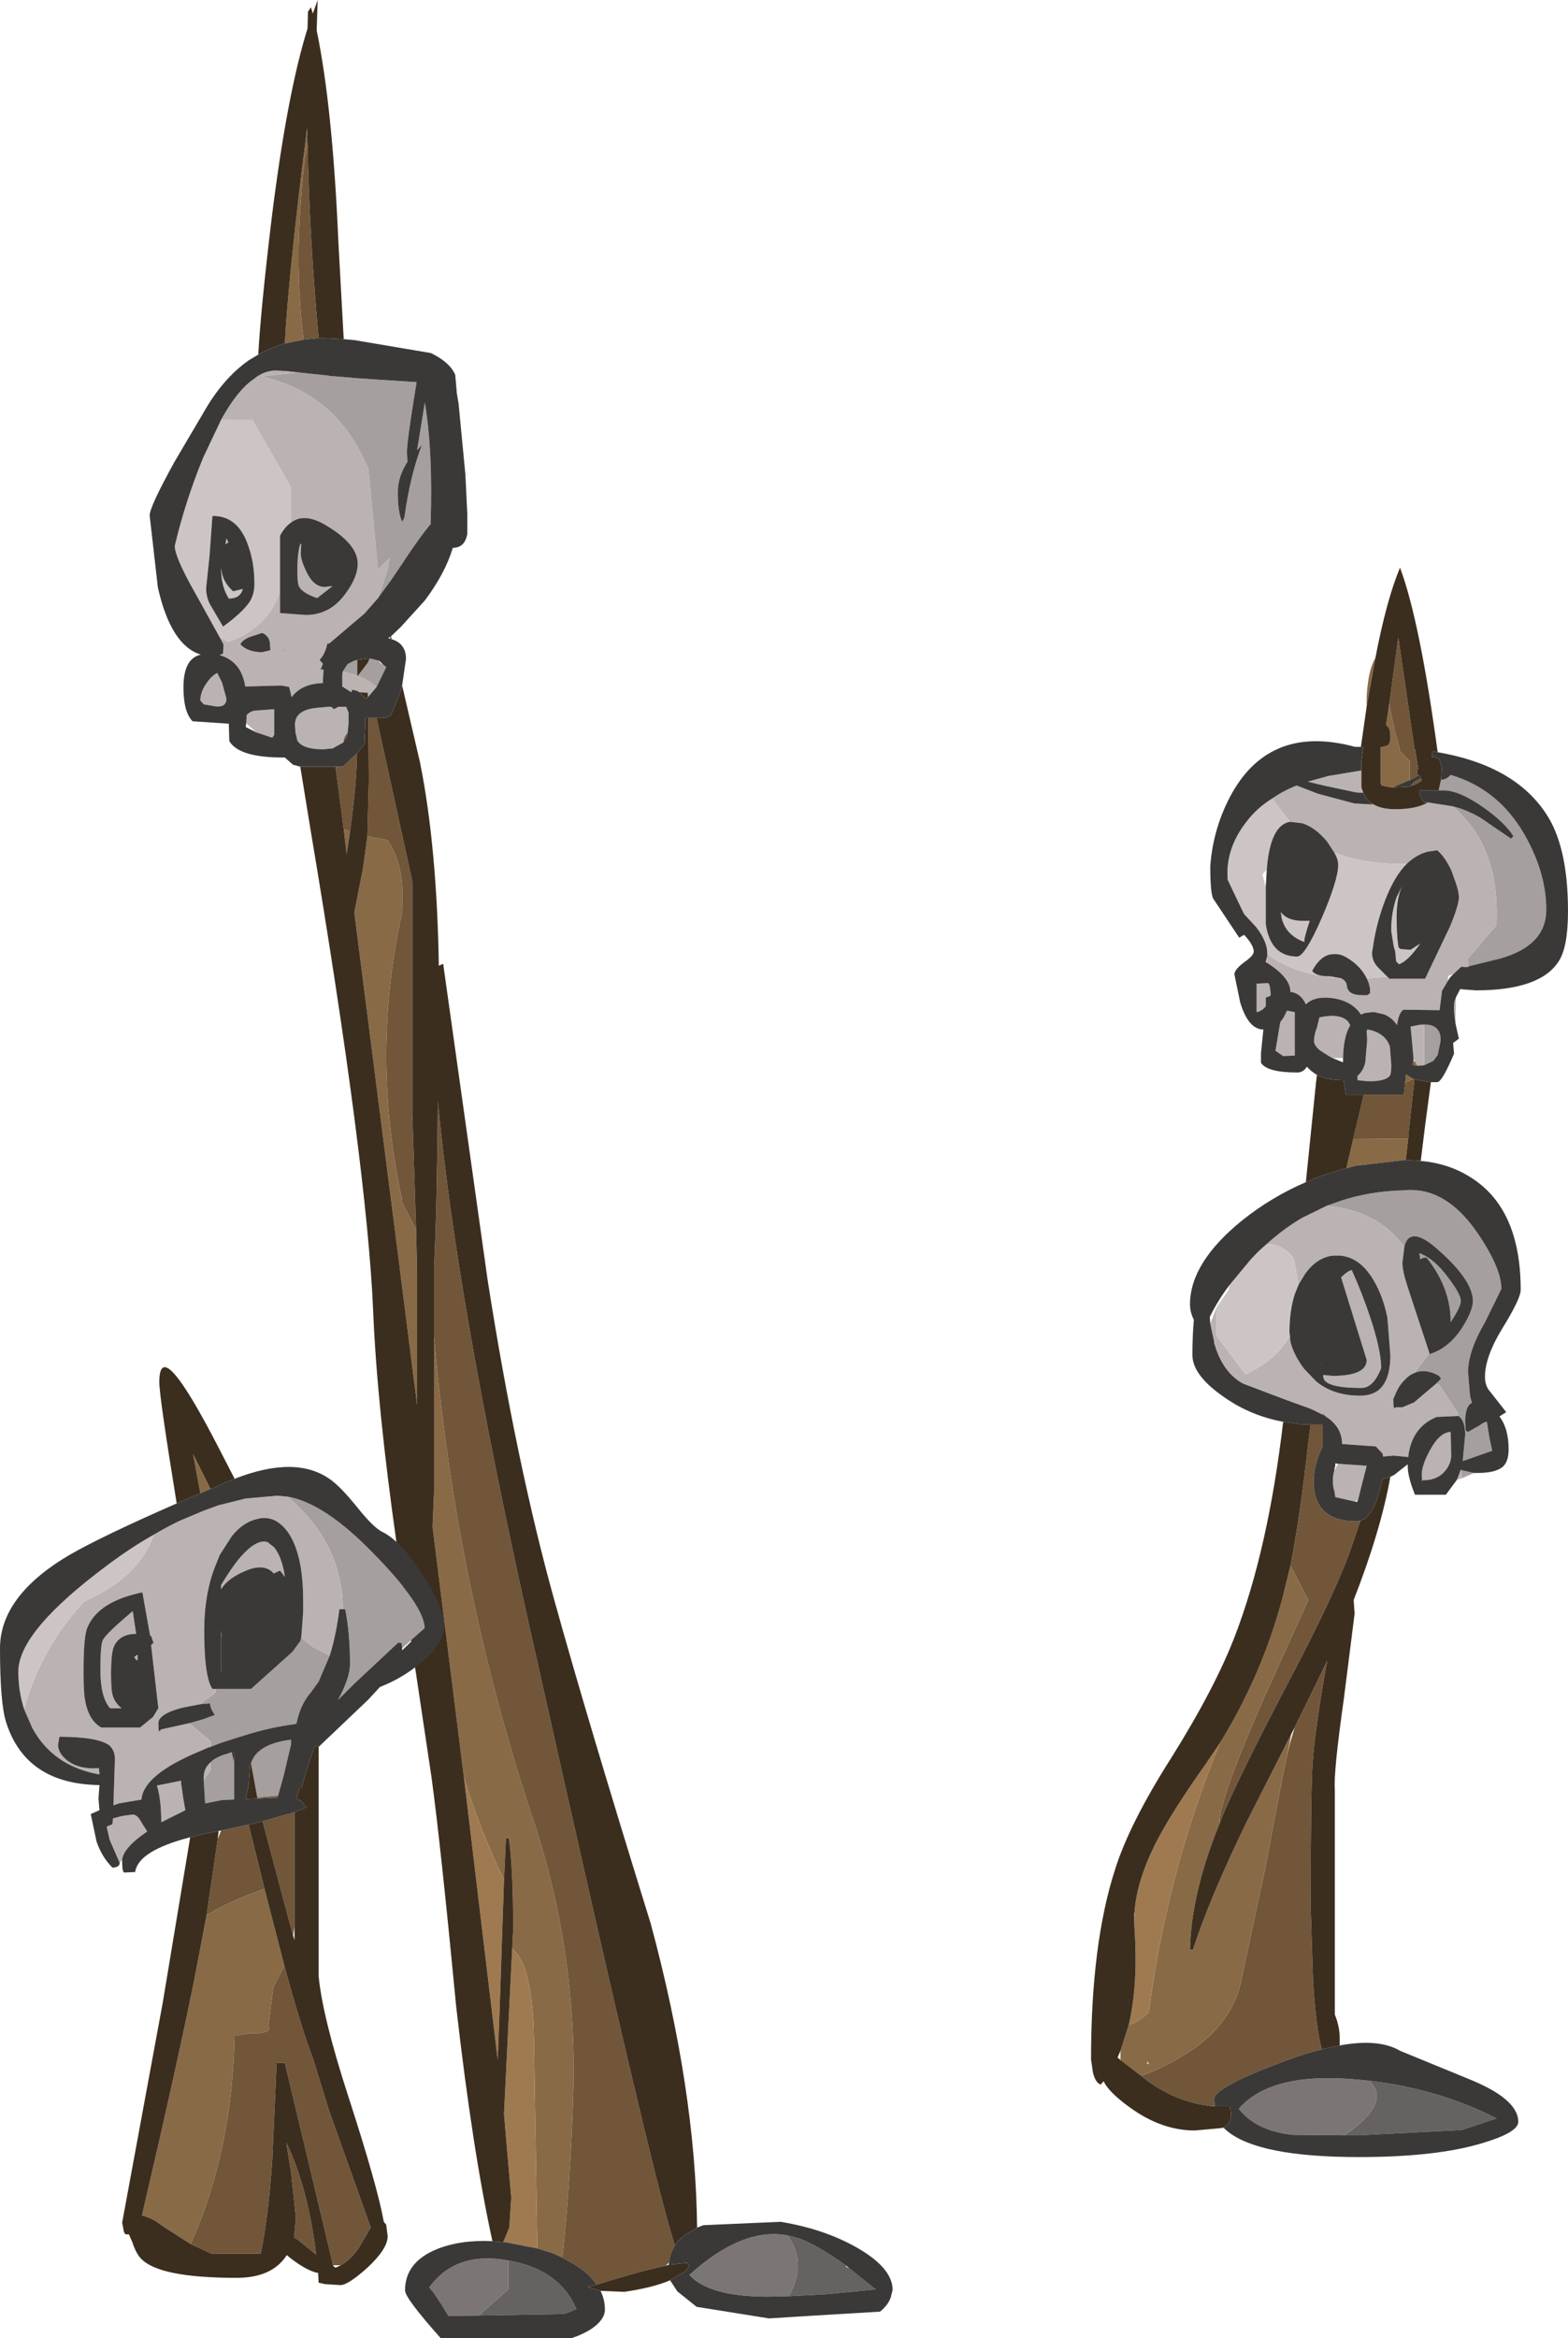 <?xml version="1.0" encoding="UTF-8" standalone="no"?>
<svg xmlns:ffdec="https://www.free-decompiler.com/flash" xmlns:xlink="http://www.w3.org/1999/xlink" ffdec:objectType="frame" height="242.0px" width="162.4px" xmlns="http://www.w3.org/2000/svg">
  <g transform="matrix(1.0, 0.0, 0.0, 1.0, -113.2, -12.5)">
    <use ffdec:characterId="595" height="242.0" transform="matrix(1.0, 0.0, 0.0, 1.0, 128.7, 12.5)" width="76.95" xlink:href="#sprite0"/>
    <use ffdec:characterId="597" height="164.5" transform="matrix(1.0, 0.0, 0.0, 1.0, 226.2, 71.25)" width="49.4" xlink:href="#sprite1"/>
    <use ffdec:characterId="601" height="95.0" transform="matrix(1.0, 0.0, 0.0, 1.0, 113.2, 154.0)" width="46.0" xlink:href="#sprite2"/>
  </g>
  <defs>
    <g id="sprite0" transform="matrix(1.0, 0.0, 0.0, 1.0, 0.0, 0.0)">
      <use ffdec:characterId="594" height="242.0" transform="matrix(1.0, 0.0, 0.0, 1.0, 0.0, 0.0)" width="76.95" xlink:href="#shape0"/>
    </g>
    <g id="shape0" transform="matrix(1.0, 0.0, 0.0, 1.0, 0.0, 0.0)">
      <path d="M14.0 35.55 Q14.3 29.75 15.7 18.1 L16.25 13.75 16.3 14.0 16.35 14.9 Q15.9 16.8 15.55 22.45 15.15 28.85 15.95 35.15 L14.0 35.55 M27.6 127.3 L27.7 131.7 27.7 145.4 25.7 129.65 21.2 94.45 22.1 89.85 22.55 86.55 24.1 86.85 24.65 86.95 Q26.45 89.65 26.15 93.95 L26.15 94.45 Q22.9 109.05 26.1 123.95 L26.15 124.45 27.6 127.3 M20.75 86.05 L20.4 88.4 20.1 85.8 20.75 86.05 M37.55 201.7 L37.65 199.7 Q37.65 193.25 37.2 190.25 L36.9 190.25 36.7 194.55 Q34.2 189.4 32.55 183.95 L29.3 158.0 29.45 154.5 29.45 138.3 Q31.7 164.25 39.75 188.4 44.4 202.4 43.85 217.45 43.55 226.2 42.75 233.65 L41.75 233.2 40.5 232.8 40.15 232.7 39.8 210.95 Q39.65 203.35 37.55 201.7" fill="#896a46" fill-rule="evenodd" stroke="none"/>
      <path d="M16.35 14.9 Q16.55 24.65 17.5 35.0 L15.95 35.15 Q15.15 28.85 15.55 22.45 15.9 16.8 16.35 14.9 M20.05 76.85 Q20.1 76.2 20.5 75.85 L20.4 76.3 20.05 76.85 M23.5 74.3 L27.2 91.2 27.2 115.2 27.6 127.3 26.15 124.45 26.1 123.95 Q22.9 109.05 26.15 94.45 L26.15 93.95 Q26.45 89.65 24.65 86.95 L24.1 86.85 22.55 86.55 22.7 80.75 22.65 74.3 23.5 74.3 M21.45 78.0 L21.45 78.2 Q21.45 81.0 20.75 86.05 L20.1 85.8 19.25 79.35 20.0 79.35 21.45 78.0 M29.45 138.3 L29.45 131.25 Q29.75 125.4 29.85 114.0 31.75 134.3 39.2 167.75 47.1 203.1 50.3 216.45 53.2 228.7 54.4 232.4 53.9 233.15 53.8 234.15 L53.45 234.5 Q50.95 235.0 46.3 236.45 45.5 235.25 43.9 234.3 L42.75 233.65 Q43.55 226.2 43.85 217.45 44.4 202.4 39.75 188.4 31.7 164.25 29.45 138.3" fill="#715639" fill-rule="evenodd" stroke="none"/>
      <path d="M7.25 65.95 L4.7 61.35 Q2.6 57.65 2.6 56.5 3.7 51.85 5.55 47.35 L7.4 43.45 10.65 43.45 14.65 50.45 14.65 53.95 14.55 54.15 Q13.95 54.6 13.5 55.45 L13.5 61.2 Q12.35 64.9 8.15 66.45 L7.25 65.95 M10.85 60.45 Q10.85 58.3 10.25 56.6 9.2 53.35 6.5 53.4 L6.2 57.55 5.85 60.85 Q5.85 61.8 6.25 62.55 L7.6 64.85 Q9.55 63.45 10.35 62.3 10.85 61.5 10.85 60.45 M7.95 55.75 L7.95 55.7 8.15 56.15 Q8.0 56.2 7.85 56.35 L7.95 55.75 M7.4 58.65 Q7.45 60.15 8.65 61.2 L9.65 60.95 Q9.4 61.95 8.2 61.95 7.4 60.7 7.4 58.85 L7.4 58.65" fill="#cdc5c3" fill-rule="evenodd" stroke="none"/>
      <path d="M7.25 65.95 L8.15 66.45 Q12.35 64.9 13.5 61.2 L13.5 63.45 16.15 63.65 Q18.75 63.65 20.35 61.35 21.55 59.7 21.55 58.35 21.55 56.35 18.4 54.45 16.0 52.95 14.55 54.15 L14.65 53.95 14.65 50.45 10.65 43.45 7.4 43.45 Q8.85 40.8 10.35 39.55 L11.15 38.95 Q12.1 38.35 13.05 38.35 L14.0 38.4 14.1 38.4 15.45 38.55 11.65 38.95 Q19.05 40.75 22.15 47.45 L22.65 48.45 23.65 58.95 24.85 57.75 24.65 58.95 23.7 61.85 22.25 63.5 18.6 66.6 18.4 66.6 Q18.2 67.65 17.6 68.3 L17.95 68.7 17.7 69.3 18.05 69.3 18.0 69.4 17.95 70.35 17.95 70.7 Q15.75 70.75 14.7 72.15 L14.45 71.1 13.65 70.95 9.9 71.05 Q9.5 68.45 7.25 67.8 L7.6 67.65 7.65 66.7 7.25 65.95 M21.55 69.95 Q22.65 70.35 23.5 71.1 L23.0 71.7 22.6 72.15 22.6 71.7 21.75 71.65 Q21.35 71.4 20.95 71.4 L20.9 71.65 19.95 71.05 19.95 69.8 20.0 69.5 21.5 69.9 21.5 69.95 21.55 69.95 M20.05 76.85 L19.05 77.4 19.0 77.45 17.95 77.55 Q15.85 77.55 15.3 76.65 L15.1 75.8 15.05 75.0 Q15.05 73.45 17.4 73.25 L18.55 73.15 18.8 73.15 19.1 73.4 19.55 73.15 20.35 73.15 20.6 73.75 20.6 74.9 20.5 75.85 Q20.1 76.2 20.05 76.85 M15.6 56.3 L15.7 56.3 15.65 57.3 Q15.65 57.95 16.2 59.1 16.95 60.75 18.15 60.75 L18.95 60.65 17.35 61.9 Q15.75 61.35 15.45 60.65 15.3 60.35 15.3 59.05 15.3 57.2 15.6 56.3 M10.0 74.85 L10.05 74.0 Q10.45 73.6 10.9 73.55 L12.9 73.4 12.9 76.05 12.7 76.35 11.05 75.8 10.0 74.85 M13.85 67.25 L13.9 67.3 14.2 67.35 13.85 67.25 M11.65 67.5 L12.5 67.3 12.45 66.5 Q12.35 65.8 11.65 65.5 L10.45 65.9 Q9.55 66.25 9.4 66.7 10.2 67.5 11.65 67.5 M7.0 69.65 L7.5 70.65 7.95 72.3 Q7.95 73.25 6.8 73.1 L5.6 72.9 5.25 72.5 Q5.25 71.6 5.9 70.7 6.4 69.95 7.0 69.65" fill="#bbb3b1" fill-rule="evenodd" stroke="none"/>
      <path d="M15.45 38.55 L18.3 38.85 18.4 38.85 18.6 38.9 21.55 39.15 27.65 39.55 27.35 41.4 Q26.65 45.75 26.65 46.8 L26.7 47.8 Q25.7 49.35 25.7 50.95 25.7 53.0 26.15 54.0 L26.35 53.65 26.4 53.45 Q27.0 49.15 28.2 46.05 L27.7 46.6 28.5 41.65 Q29.35 46.75 29.1 54.15 L29.05 54.3 Q27.85 55.75 26.15 58.35 L25.0 60.05 23.75 61.75 23.7 61.85 24.65 58.95 24.85 57.75 23.65 58.95 22.65 48.45 22.15 47.45 Q19.05 40.75 11.65 38.95 L15.45 38.55 M24.1 68.7 L24.5 69.05 23.7 70.7 23.5 71.1 Q22.65 70.35 21.55 69.95 L22.55 68.65 22.8 68.15 23.65 68.35 23.9 68.6 23.95 68.7 24.1 68.7 M20.0 69.5 L20.45 68.8 20.5 68.75 20.65 68.65 21.15 68.4 21.5 68.3 21.5 69.9 20.0 69.5" fill="#a59f9d" fill-rule="evenodd" stroke="none"/>
      <path d="M37.55 201.7 Q39.65 203.35 39.8 210.95 L40.15 232.7 36.8 232.05 36.65 232.05 36.65 232.0 37.25 230.55 37.45 227.45 36.7 218.8 37.15 209.65 37.55 201.7 M32.55 183.95 Q34.2 189.4 36.7 194.55 L36.25 207.85 36.05 213.2 32.55 183.95" fill="#9f7a51" fill-rule="evenodd" stroke="none"/>
      <path d="M37.15 233.95 L37.15 236.95 34.1 239.65 30.95 239.7 Q29.55 237.35 28.95 236.75 31.7 232.95 37.15 233.95 M66.05 231.35 Q68.15 234.2 66.2 237.65 L64.05 237.7 Q57.95 237.7 55.9 235.45 61.35 230.5 66.05 231.35" fill="#7b7674" fill-rule="evenodd" stroke="none"/>
      <path d="M37.15 233.95 Q42.5 234.9 44.2 239.0 L42.9 239.5 34.1 239.65 37.15 236.95 37.15 233.95 M72.15 234.5 L72.1 234.6 72.45 234.75 75.2 236.95 70.0 237.45 66.2 237.65 Q68.15 234.2 66.05 231.35 L67.35 231.7 Q69.3 232.45 72.15 234.5" fill="#666261" fill-rule="evenodd" stroke="none"/>
      <path d="M11.25 36.7 Q11.5 32.1 12.6 22.9 14.2 9.85 16.35 2.95 L16.4 1.2 16.7 0.75 16.9 1.4 17.4 0.0 17.3 3.15 Q18.95 11.1 19.55 25.1 L20.1 35.1 19.2 35.05 18.2 35.0 17.6 35.0 17.5 35.0 Q16.55 24.65 16.35 14.9 L16.3 14.0 16.3 13.2 16.25 13.75 15.7 18.1 Q14.3 29.75 14.0 35.55 L13.75 35.6 12.85 35.95 Q12.0 36.25 11.25 36.7 M25.0 65.85 L25.05 66.15 24.95 66.1 24.9 65.9 25.0 65.85 M26.15 70.95 L28.0 78.9 Q29.75 87.6 29.95 99.95 L30.4 99.75 35.0 132.45 Q38.0 151.6 41.95 165.75 45.35 178.0 51.9 199.1 56.55 216.35 56.7 230.55 L55.7 231.15 Q54.9 231.65 54.4 232.4 53.2 228.7 50.3 216.45 47.1 203.1 39.2 167.75 31.75 134.3 29.85 114.0 29.75 125.4 29.45 131.25 L29.45 138.3 29.45 154.5 29.3 158.0 32.55 183.95 36.05 213.2 36.25 207.85 36.7 194.55 36.9 190.25 37.2 190.25 Q37.65 193.25 37.65 199.7 L37.55 201.7 37.15 209.65 36.7 218.8 37.45 227.45 37.25 230.55 36.65 232.0 36.6 232.05 35.5 231.95 Q33.45 222.6 31.75 207.7 30.15 191.0 29.2 184.0 L25.6 159.9 Q23.55 145.5 23.15 135.7 22.5 120.6 16.65 85.8 L15.6 79.35 19.25 79.35 20.1 85.8 20.4 88.4 20.75 86.05 Q21.45 81.0 21.45 78.2 L21.45 78.0 22.25 77.0 22.35 74.7 22.35 74.25 22.5 74.25 22.65 74.3 22.7 80.75 22.55 86.55 22.1 89.85 21.2 94.45 25.7 129.65 27.7 145.4 27.7 131.7 27.6 127.3 27.2 115.2 27.2 91.2 23.5 74.3 23.8 74.3 24.25 74.3 24.45 74.3 25.0 74.0 25.95 71.65 26.15 70.95 M53.9 236.0 Q52.2 236.75 49.15 237.2 L46.7 237.1 45.4 236.7 45.55 236.65 46.3 236.45 Q50.95 235.0 53.45 234.5 L53.75 234.4 55.6 234.2 55.7 234.2 55.9 234.5 55.5 235.05 53.9 236.0 M22.8 68.15 L22.55 68.65 21.55 69.95 21.5 69.95 21.5 69.9 21.5 68.3 22.5 68.15 22.55 68.15 22.8 68.15 M22.6 72.15 L22.5 72.25 22.35 72.3 21.75 71.65 22.6 71.7 22.6 72.15" fill="#3b2e1f" fill-rule="evenodd" stroke="none"/>
      <path d="M20.1 35.1 L21.2 35.2 28.9 36.5 29.15 36.55 Q31.1 37.5 31.65 38.8 L31.8 40.5 31.8 40.6 32.0 41.8 32.7 49.1 32.9 53.2 32.9 55.25 Q32.65 56.7 31.4 56.7 30.6 59.35 28.5 62.15 L26.0 64.9 25.0 65.85 24.9 65.9 24.7 66.05 24.95 66.1 25.05 66.15 Q26.55 66.6 26.55 68.2 L26.15 70.95 25.95 71.65 25.0 74.0 24.45 74.3 24.25 74.3 23.8 74.3 23.5 74.3 22.65 74.3 22.5 74.25 22.35 74.25 22.35 74.7 22.25 77.0 21.45 78.0 20.0 79.35 19.25 79.35 15.6 79.35 14.85 79.15 14.0 78.4 13.8 78.4 Q9.25 78.4 8.25 76.7 L8.2 75.0 8.2 74.9 4.45 74.65 Q3.5 73.7 3.5 71.15 3.5 68.15 5.3 67.75 2.2 66.8 0.85 60.8 L0.0 53.35 Q0.0 52.45 2.6 47.75 L5.55 42.75 Q7.55 39.2 10.25 37.3 L11.25 36.7 Q12.0 36.25 12.85 35.95 L13.75 35.6 14.0 35.55 15.95 35.15 17.5 35.0 17.6 35.0 18.2 35.0 19.2 35.05 20.1 35.1 M56.7 230.55 L57.35 230.3 65.35 229.95 Q69.9 230.7 73.3 232.65 76.95 234.75 76.95 237.0 L76.75 237.8 Q76.45 238.6 75.65 239.25 L68.1 239.7 64.15 239.95 61.35 239.5 56.65 238.75 54.65 237.15 53.9 236.0 55.5 235.05 55.9 234.5 55.7 234.2 55.6 234.2 53.75 234.4 53.8 234.15 Q53.9 233.15 54.4 232.4 54.9 231.65 55.7 231.15 L56.7 230.55 M46.7 237.1 Q47.15 238.0 47.15 239.05 47.15 240.05 45.8 241.0 44.8 241.65 43.65 242.0 L30.15 242.0 Q26.45 237.85 26.45 237.05 26.45 234.15 29.7 232.8 32.15 231.8 35.5 231.95 L36.6 232.05 36.65 232.05 36.8 232.05 40.15 232.7 40.5 232.8 41.75 233.2 42.75 233.65 43.9 234.3 Q45.5 235.25 46.3 236.45 L45.55 236.65 45.4 236.7 46.7 237.1 M7.4 43.45 L5.55 47.35 Q3.7 51.85 2.6 56.5 2.6 57.65 4.7 61.35 L7.25 65.95 7.65 66.7 7.6 67.65 7.25 67.8 Q9.5 68.45 9.9 71.05 L13.65 70.95 14.45 71.1 14.7 72.15 Q15.75 70.75 17.95 70.7 L17.95 70.35 18.0 69.4 18.05 69.3 17.7 69.3 17.95 68.7 17.6 68.3 Q18.2 67.65 18.4 66.6 L18.6 66.6 22.25 63.5 23.7 61.85 23.75 61.75 25.0 60.05 26.15 58.35 Q27.85 55.75 29.05 54.3 L29.1 54.25 29.1 54.15 Q29.35 46.75 28.5 41.65 L27.7 46.6 28.2 46.05 Q27.0 49.15 26.4 53.45 L26.35 53.65 26.15 54.0 Q25.7 53.0 25.7 50.95 25.7 49.35 26.7 47.8 L26.65 46.8 Q26.65 45.75 27.35 41.4 L27.65 39.55 21.55 39.15 18.6 38.9 18.4 38.85 18.3 38.85 15.45 38.55 14.1 38.4 14.0 38.4 13.05 38.35 Q12.1 38.35 11.15 38.95 L10.35 39.55 Q8.85 40.8 7.4 43.45 M13.5 61.2 L13.5 55.45 Q13.95 54.6 14.55 54.15 16.0 52.95 18.4 54.45 21.55 56.35 21.55 58.35 21.55 59.7 20.35 61.35 18.75 63.65 16.15 63.65 L13.5 63.45 13.5 61.2 M23.5 71.1 L23.7 70.7 24.5 69.05 24.1 68.7 23.85 68.45 23.65 68.35 22.8 68.15 22.55 68.15 22.5 68.15 21.5 68.3 21.15 68.4 20.65 68.65 20.5 68.75 20.45 68.8 20.0 69.5 19.95 69.8 19.95 71.05 20.9 71.65 20.95 71.4 Q21.35 71.4 21.75 71.65 L22.35 72.3 22.5 72.25 22.6 72.15 23.0 71.7 23.5 71.1 M20.5 75.85 L20.6 74.9 20.6 73.75 20.35 73.15 19.55 73.15 19.1 73.4 18.8 73.15 18.55 73.15 17.4 73.25 Q15.05 73.45 15.05 75.0 L15.1 75.8 15.3 76.65 Q15.85 77.55 17.95 77.55 L19.0 77.45 19.05 77.4 20.05 76.85 20.4 76.3 20.5 75.85 M10.85 60.45 Q10.85 61.5 10.35 62.3 9.55 63.45 7.6 64.85 L6.25 62.55 Q5.85 61.8 5.85 60.85 L6.2 57.55 6.5 53.4 Q9.2 53.35 10.25 56.6 10.85 58.3 10.85 60.45 M15.6 56.3 Q15.3 57.2 15.3 59.05 15.3 60.35 15.45 60.65 15.75 61.35 17.35 61.9 L18.95 60.65 18.15 60.75 Q16.95 60.75 16.2 59.1 15.65 57.95 15.65 57.3 L15.7 56.3 15.6 56.3 M7.4 58.65 L7.4 58.85 Q7.4 60.7 8.2 61.95 9.4 61.95 9.65 60.95 L8.65 61.2 Q7.45 60.15 7.4 58.65 M7.95 55.75 L7.85 56.35 Q8.0 56.2 8.15 56.15 L7.95 55.7 7.95 55.75 M7.0 69.65 Q6.4 69.95 5.9 70.7 5.25 71.6 5.25 72.5 L5.6 72.9 6.8 73.1 Q7.95 73.25 7.95 72.3 L7.5 70.65 7.0 69.65 M11.65 67.5 Q10.2 67.5 9.4 66.7 9.55 66.25 10.45 65.9 L11.65 65.5 Q12.35 65.8 12.45 66.5 L12.5 67.3 11.65 67.5 M13.85 67.25 L14.2 67.35 13.9 67.3 13.85 67.25 M11.05 75.8 L12.7 76.35 12.9 76.05 12.9 73.4 10.9 73.55 Q10.45 73.6 10.05 74.0 L10.0 74.85 9.95 75.25 11.05 75.8 M34.1 239.65 L42.9 239.5 44.2 239.0 Q42.5 234.9 37.15 233.95 31.7 232.95 28.95 236.75 29.55 237.35 30.95 239.7 L34.1 239.65 M72.45 234.75 L72.15 234.5 Q69.3 232.45 67.35 231.7 L66.05 231.35 Q61.35 230.5 55.9 235.45 57.95 237.7 64.05 237.7 L66.2 237.65 70.0 237.45 75.2 236.95 72.45 234.75" fill="#3b3938" fill-rule="evenodd" stroke="none"/>
    </g>
    <g id="sprite1" transform="matrix(1.0, 0.0, 0.0, 1.0, 0.0, 0.0)">
      <use ffdec:characterId="596" height="164.5" transform="matrix(1.0, 0.0, 0.0, 1.0, 0.0, 0.0)" width="49.4" xlink:href="#shape1"/>
    </g>
    <g id="shape1" transform="matrix(1.0, 0.0, 0.0, 1.0, 0.0, 0.0)">
      <path d="M37.45 24.7 Q38.9 25.05 40.35 25.9 L43.5 28.05 43.75 27.8 Q42.85 26.35 40.55 24.75 38.1 23.05 36.5 23.05 L36.0 23.05 36.25 21.95 Q36.8 21.95 37.25 21.45 42.15 22.9 44.85 27.55 47.15 31.55 47.15 35.4 47.15 39.1 42.4 40.45 L39.15 41.25 39.1 41.3 39.0 40.5 42.0 37.0 42.0 36.5 Q42.25 28.75 37.45 24.7 M34.5 51.5 L34.5 47.3 Q35.4 47.25 35.85 47.75 L36.0 47.95 Q36.3 48.5 36.15 49.25 L35.9 50.45 35.45 51.05 34.5 51.5 M38.05 87.8 L38.0 87.5 36.0 84.5 35.75 84.45 36.25 83.95 36.05 83.65 Q34.65 82.85 33.5 83.35 L35.05 81.3 35.05 81.4 Q37.05 80.8 38.45 78.65 39.55 76.9 39.55 75.9 39.55 73.75 35.9 70.55 34.1 68.95 33.2 69.25 32.65 69.4 32.45 70.3 29.75 66.55 24.4 66.05 L25.8 65.55 Q28.8 64.55 32.25 64.45 L33.1 64.4 33.8 64.45 Q37.25 64.8 40.05 68.9 42.5 72.5 42.5 74.65 L40.8 78.1 Q39.05 81.1 39.05 83.25 L39.25 85.7 39.45 86.45 Q38.75 86.75 38.75 88.4 L38.8 89.3 39.05 89.45 40.2 88.8 Q40.75 88.4 41.0 88.4 L41.25 90.0 41.55 91.4 38.55 92.45 38.5 92.45 38.75 89.75 Q38.75 88.25 38.05 87.8 M34.1 71.6 L34.0 70.95 Q35.55 71.5 37.0 73.5 38.3 75.2 38.3 75.9 38.3 76.45 37.4 77.85 L37.25 78.1 37.25 78.05 Q37.25 74.55 34.75 71.4 34.3 71.4 34.1 71.6 M38.35 93.4 L39.65 93.7 38.4 94.25 38.35 93.4" fill="#a59f9d" fill-rule="evenodd" stroke="none"/>
      <path d="M37.45 24.7 Q42.25 28.75 42.0 36.5 L42.0 37.0 39.0 40.5 39.1 41.3 38.85 41.35 38.35 41.3 37.55 42.05 37.4 42.1 37.0 42.25 36.95 42.65 37.0 42.7 36.35 43.8 36.1 45.8 32.35 45.75 Q31.85 46.1 31.7 47.35 31.2 46.6 30.4 46.25 L29.35 46.0 29.1 46.0 28.35 46.1 27.95 46.25 Q27.05 44.85 25.0 44.55 L24.45 44.5 Q23.0 44.45 22.25 45.2 21.75 44.05 20.65 43.9 20.65 42.4 18.15 40.85 L18.25 40.25 18.25 40.2 18.25 40.0 Q21.2 42.2 25.9 42.5 26.45 42.75 26.5 43.3 26.6 44.25 28.1 44.25 L28.6 44.25 28.9 44.05 28.9 43.55 28.75 42.95 28.55 42.5 30.7 42.35 30.9 42.55 34.6 42.55 37.2 37.1 Q38.1 34.9 38.1 34.1 38.1 33.4 37.5 31.85 L37.35 31.4 Q36.65 29.9 35.85 29.25 L34.85 29.4 Q33.7 29.7 32.7 30.65 28.45 30.75 25.2 29.5 L24.45 28.35 Q23.2 26.85 21.85 26.45 L20.6 26.3 18.75 23.9 Q19.9 23.1 21.3 22.55 L23.5 23.4 27.25 24.4 28.85 24.5 29.25 24.5 Q30.1 25.0 31.5 25.0 33.7 25.0 34.9 24.3 L37.45 24.7 M28.0 21.0 L28.0 22.75 28.2 23.3 27.85 23.3 27.4 23.25 24.1 22.55 22.45 22.15 24.45 21.6 24.5 21.65 24.65 21.55 27.65 21.05 28.0 21.0 M37.75 47.2 Q37.5 45.65 37.65 44.85 L37.8 44.45 37.75 46.55 37.75 47.2 M19.6 47.05 L19.95 46.55 20.3 45.85 21.1 46.0 21.1 50.5 19.9 50.55 19.1 50.0 19.6 47.05 M18.35 43.0 L18.5 43.25 18.6 44.0 18.6 44.3 18.1 44.5 18.1 45.4 Q17.7 45.9 17.15 46.0 L17.15 43.05 18.35 43.0 M25.0 50.75 L24.55 50.5 23.7 49.95 Q23.1 49.45 23.1 49.0 23.1 48.3 23.4 47.6 L23.65 46.55 24.2 46.45 Q25.85 46.2 26.6 46.95 L26.85 47.35 Q26.15 48.5 26.1 50.75 L25.5 50.75 25.0 50.75 M27.6 53.05 L27.6 52.6 Q28.15 52.15 28.4 51.25 L28.6 48.9 28.55 47.95 28.6 47.85 28.6 47.8 Q29.35 47.9 29.9 48.25 30.65 48.7 30.95 49.55 L31.1 51.5 Q31.1 52.45 30.9 52.65 30.35 53.2 28.6 53.15 L27.65 53.05 27.6 53.05 M33.4 50.75 L33.1 47.5 34.1 47.3 34.5 47.3 34.5 51.5 33.9 51.55 33.8 51.55 33.5 51.05 33.45 50.95 33.4 50.75 M18.2 70.0 Q19.9 68.45 21.85 67.3 L24.4 66.05 Q29.75 66.55 32.45 70.3 L32.25 71.95 Q32.25 72.75 32.7 74.15 L33.3 76.0 35.05 81.3 33.5 83.35 Q32.95 83.55 32.45 84.1 32.0 84.55 31.7 85.15 L31.3 86.05 Q31.3 87.3 31.55 86.9 L32.25 86.9 33.45 86.4 35.75 84.45 36.0 84.5 38.0 87.5 38.05 87.8 35.8 87.9 Q33.2 88.95 32.85 92.05 L31.35 91.9 30.25 92.0 30.2 91.7 29.5 90.95 26.0 90.7 Q26.0 89.1 24.6 88.05 L24.0 87.55 23.95 87.65 22.95 87.15 22.6 87.0 20.1 86.1 15.75 84.45 Q13.65 83.3 12.8 80.4 L12.85 80.35 12.75 80.1 12.35 78.25 13.0 76.55 13.0 79.5 16.0 83.5 Q19.2 82.0 20.6 79.5 L20.65 80.1 Q20.95 81.4 22.05 82.9 L23.35 84.25 Q25.15 85.7 27.85 85.7 29.0 85.7 29.75 85.15 31.0 84.15 31.0 81.5 L30.7 77.65 Q30.25 75.45 29.35 73.9 27.95 71.4 25.8 71.2 L25.05 71.2 Q23.4 71.4 22.2 73.05 L21.5 74.2 21.0 71.5 Q19.9 70.0 18.2 70.0 M25.9 73.45 Q26.55 72.8 27.0 72.7 28.05 75.0 28.9 77.55 30.0 80.85 30.05 82.7 L30.05 82.8 30.05 82.85 Q29.25 84.9 28.0 84.9 24.05 84.9 24.05 83.7 L24.05 83.55 25.0 83.65 Q28.55 83.65 28.55 82.0 L25.9 73.45 M37.9 94.4 L38.3 93.35 38.35 93.4 38.4 94.25 37.9 94.4 M25.6 92.75 L28.55 92.95 28.05 94.9 27.65 96.5 27.3 96.65 25.3 96.2 25.2 95.55 Q25.05 95.2 25.05 94.5 25.05 93.85 25.2 93.45 L25.5 92.9 25.6 92.75 M37.25 89.45 L37.3 91.9 Q37.3 92.7 36.7 93.45 35.95 94.4 34.55 94.45 34.45 94.35 34.3 94.55 L34.25 93.9 Q34.25 92.9 35.1 91.35 36.1 89.5 37.25 89.45" fill="#bbb3b1" fill-rule="evenodd" stroke="none"/>
      <path d="M31.8 7.4 L31.85 7.4 33.5 18.75 33.55 18.75 33.9 20.85 33.75 20.85 33.85 21.55 33.0 22.0 33.0 20.0 32.0 19.0 31.9 18.5 Q31.2 16.15 30.9 14.05 L31.8 7.4 M28.25 54.55 L32.4 54.55 32.55 53.3 33.05 53.05 33.35 52.9 33.5 52.95 32.9 58.4 32.85 59.1 27.15 59.15 28.25 54.55 M34.15 21.8 L34.25 22.0 Q33.85 22.4 33.1 22.6 L33.35 22.3 Q33.6 22.05 33.9 21.95 L34.15 21.8 M23.95 87.65 L24.0 87.55 24.6 88.05 23.95 87.65 M22.75 88.7 L24.0 88.7 24.0 90.9 Q23.05 92.9 23.05 94.55 23.05 98.7 27.5 98.7 L27.9 98.65 26.7 102.15 Q24.85 107.05 20.15 115.9 15.15 125.45 13.45 129.6 L13.3 130.0 13.3 129.85 Q13.3 127.5 17.9 117.0 L22.5 106.85 21.15 104.25 20.65 103.3 Q21.65 98.25 22.5 90.55 L22.75 88.7 M20.3 122.95 L20.6 121.7 21.1 120.0 23.05 116.05 24.45 113.15 Q23.2 120.1 22.95 123.7 22.75 126.2 22.75 138.75 L23.0 146.45 Q23.3 151.15 23.9 153.35 22.25 153.75 20.35 154.45 12.75 157.25 12.75 158.5 L12.8 159.1 12.65 159.25 Q8.7 158.85 5.45 156.3 L5.2 156.1 Q7.15 155.4 9.2 154.2 14.4 151.2 15.5 146.5 L18.0 134.8 19.7 125.85 20.3 122.95" fill="#715639" fill-rule="evenodd" stroke="none"/>
      <path d="M30.9 14.05 Q31.2 16.15 31.9 18.5 L32.0 19.0 33.0 20.0 33.0 22.0 32.95 22.0 31.2 22.75 31.15 22.75 30.1 22.55 30.0 22.3 30.0 18.55 30.15 18.55 30.2 18.55 30.7 18.4 Q31.0 18.25 31.0 17.5 31.0 16.7 30.7 16.4 L30.55 16.3 30.9 14.05 M28.55 14.35 Q28.5 13.05 28.7 11.8 28.9 10.3 29.45 9.35 L28.55 14.35 M32.55 53.3 L32.6 52.45 33.35 52.9 33.05 53.05 32.55 53.3 M27.6 53.05 L27.65 53.05 27.6 53.05 M33.5 51.05 L33.8 51.55 33.65 51.55 33.25 51.4 33.4 51.25 33.4 51.2 33.5 51.05 M32.85 59.1 L32.6 61.3 27.4 61.9 26.45 62.15 27.15 59.15 32.85 59.1 M20.65 103.3 L21.15 104.25 22.5 106.85 17.9 117.0 Q13.3 127.5 13.3 129.85 L13.3 130.0 Q10.35 137.3 10.25 143.05 L10.55 143.05 Q12.3 137.65 16.15 129.75 L20.75 120.7 20.3 122.95 19.7 125.85 18.0 134.8 15.5 146.5 Q14.4 151.2 9.2 154.2 7.15 155.4 5.2 156.1 L3.05 154.45 3.05 154.25 3.05 153.5 3.9 150.85 Q5.05 150.45 6.0 149.5 L6.05 149.0 Q8.0 134.65 13.35 121.65 17.65 114.7 19.8 106.75 L20.65 103.3 M12.8 159.25 L12.65 159.25 12.8 159.1 12.8 159.25 M6.05 154.9 L5.8 154.6 5.8 154.8 6.05 154.9" fill="#896a46" fill-rule="evenodd" stroke="none"/>
      <path d="M18.25 40.0 Q18.3 38.75 17.1 37.2 L15.85 35.85 15.15 34.4 14.15 32.3 Q13.9 29.1 16.1 26.3 17.15 24.9 18.75 23.9 L20.6 26.3 Q18.55 26.65 18.2 31.25 L17.75 31.75 18.1 33.05 18.1 33.35 18.1 36.9 Q18.6 40.25 21.35 40.25 22.15 40.25 23.9 36.25 25.6 32.3 25.6 30.75 25.6 30.2 25.2 29.5 28.45 30.75 32.7 30.65 31.4 31.95 30.45 34.45 29.55 36.8 29.2 39.25 L29.1 39.85 29.1 39.95 Q29.15 40.8 29.75 41.4 L30.45 42.1 30.7 42.35 28.55 42.5 Q27.9 41.2 26.55 40.4 25.85 39.95 25.2 40.0 23.85 39.95 22.9 41.75 23.35 42.3 24.6 42.3 L24.8 42.3 25.9 42.5 Q21.2 42.2 18.25 40.0 M19.75 36.3 L19.65 35.65 Q20.35 36.55 21.85 36.55 L22.65 36.55 Q22.0 38.5 22.1 38.75 20.2 38.05 19.75 36.3 M32.35 32.7 Q31.65 34.0 31.65 36.1 31.65 37.95 31.8 39.0 L31.85 39.3 32.0 39.45 32.3 39.5 33.1 39.55 34.1 38.9 Q32.85 40.7 31.9 41.05 L31.6 40.75 31.5 39.7 31.35 39.2 31.1 37.65 Q31.05 35.85 31.65 34.1 L32.35 32.7 M18.2 70.0 Q19.9 70.0 21.0 71.5 L21.5 74.2 21.1 75.2 Q20.55 76.9 20.55 79.15 L20.6 79.5 Q19.2 82.0 16.0 83.5 L13.0 79.5 13.0 76.55 14.25 74.75 14.3 74.3 16.5 71.65 Q17.3 70.75 18.2 70.0" fill="#cdc5c3" fill-rule="evenodd" stroke="none"/>
      <path d="M13.35 121.65 Q8.0 134.65 6.05 149.0 L6.0 149.5 Q5.05 150.45 3.9 150.85 4.9 146.6 4.5 140.8 L4.45 139.65 4.55 139.2 4.5 139.2 Q4.7 136.05 6.65 132.1 8.25 128.95 11.75 124.0 L13.35 121.65" fill="#9f7a51" fill-rule="evenodd" stroke="none"/>
      <path d="M26.25 162.25 Q31.2 158.85 28.8 156.6 36.05 157.45 42.0 160.5 L38.4 161.7 27.65 162.25 26.25 162.25" fill="#666261" fill-rule="evenodd" stroke="none"/>
      <path d="M26.25 162.25 L20.9 162.2 Q17.1 161.8 15.3 159.5 18.7 155.6 27.8 156.5 L28.8 156.6 Q31.2 158.85 26.25 162.25" fill="#7b7674" fill-rule="evenodd" stroke="none"/>
      <path d="M36.0 23.05 L36.5 23.05 Q38.1 23.05 40.55 24.75 42.85 26.35 43.75 27.8 L43.5 28.05 40.35 25.9 Q38.9 25.05 37.45 24.7 L34.9 24.3 34.55 24.3 Q34.0 23.75 34.0 23.1 L34.0 23.05 36.0 23.05 M39.1 41.3 L39.15 41.25 42.4 40.45 Q47.15 39.1 47.15 35.4 47.15 31.55 44.85 27.55 42.15 22.9 37.25 21.45 36.8 21.95 36.25 21.95 L36.3 20.9 36.3 20.65 36.1 19.85 35.5 19.55 35.35 19.65 35.3 19.0 35.9 19.1 Q43.75 20.45 47.05 25.35 49.4 28.75 49.4 35.55 49.4 39.35 48.4 40.8 46.45 43.75 39.85 43.75 L38.5 43.65 38.25 43.6 37.8 44.45 37.65 44.85 Q37.5 45.65 37.75 47.2 L38.1 48.75 37.5 49.2 37.6 50.3 Q36.35 53.25 35.85 53.25 L35.2 53.25 35.0 53.25 33.5 52.95 33.35 52.9 32.6 52.45 32.55 53.3 32.4 54.55 28.25 54.55 26.4 54.55 26.15 53.05 Q24.5 53.05 23.4 52.5 22.8 52.15 22.35 51.65 22.0 52.25 21.35 52.25 18.25 52.25 17.6 51.25 L17.6 50.25 17.85 47.8 Q16.3 47.8 15.45 45.0 L14.85 42.1 Q14.85 41.6 15.85 40.85 16.85 40.15 16.85 39.75 16.85 39.05 15.85 38.0 L15.35 38.3 12.65 34.25 Q12.35 33.65 12.35 30.9 12.65 26.8 14.65 23.25 18.7 16.2 27.35 18.55 L27.95 18.55 28.25 18.55 28.2 18.6 28.0 20.05 28.0 20.4 28.0 21.0 27.65 21.05 24.65 21.55 24.45 21.6 22.45 22.15 24.1 22.55 27.4 23.25 27.85 23.3 28.2 23.3 Q28.5 24.05 29.25 24.5 L28.85 24.5 27.25 24.4 23.5 23.4 21.3 22.55 Q19.9 23.1 18.75 23.9 17.15 24.9 16.1 26.3 13.9 29.1 14.15 32.3 L15.15 34.4 15.85 35.85 17.1 37.2 Q18.3 38.75 18.25 40.0 L18.25 40.2 18.1 40.8 18.15 40.85 Q20.65 42.4 20.65 43.9 21.75 44.05 22.25 45.2 23.0 44.45 24.45 44.5 L25.0 44.55 Q27.05 44.85 27.95 46.25 L28.35 46.1 29.1 46.0 29.35 46.0 30.4 46.25 Q31.2 46.6 31.7 47.35 31.85 46.1 32.35 45.75 L36.1 45.8 36.35 43.8 37.0 42.7 Q37.2 42.35 37.55 42.05 L38.35 41.3 38.85 41.35 39.1 41.3 M33.0 22.0 L33.85 21.55 34.05 21.45 34.15 21.8 33.9 21.95 Q33.6 22.05 33.35 22.3 L33.1 22.6 33.0 22.65 31.2 22.75 32.95 22.0 33.0 22.0 M20.6 26.3 L21.85 26.45 Q23.2 26.85 24.45 28.35 L25.2 29.5 Q25.6 30.2 25.6 30.75 25.6 32.3 23.9 36.25 22.15 40.25 21.35 40.25 18.6 40.25 18.1 36.9 L18.1 33.35 18.1 33.05 18.2 31.25 Q18.55 26.65 20.6 26.3 M32.7 30.65 Q33.7 29.7 34.85 29.4 L35.85 29.25 Q36.65 29.9 37.35 31.4 L37.5 31.85 Q38.1 33.4 38.1 34.1 38.1 34.9 37.2 37.1 L34.6 42.55 30.9 42.55 30.7 42.35 30.45 42.1 29.75 41.4 Q29.15 40.8 29.1 39.95 L29.1 39.85 29.2 39.25 Q29.55 36.8 30.45 34.45 31.4 31.95 32.7 30.65 M28.55 42.5 L28.75 42.95 28.9 43.55 28.9 44.05 28.6 44.25 28.1 44.25 Q26.6 44.25 26.5 43.3 26.45 42.75 25.9 42.5 L24.8 42.3 24.6 42.3 Q23.35 42.3 22.9 41.75 23.85 39.95 25.2 40.0 25.85 39.95 26.55 40.4 27.9 41.2 28.55 42.5 M19.75 36.3 Q20.2 38.05 22.1 38.75 22.0 38.5 22.65 36.55 L21.85 36.55 Q20.35 36.55 19.65 35.65 L19.75 36.3 M18.35 43.0 L17.15 43.05 17.15 46.0 Q17.7 45.9 18.1 45.4 L18.1 44.5 18.6 44.3 18.6 44.0 18.5 43.25 18.35 43.0 M19.6 47.05 L19.1 50.0 19.9 50.55 21.1 50.5 21.1 46.0 20.3 45.85 19.95 46.55 19.6 47.05 M32.35 32.7 L31.65 34.1 Q31.05 35.85 31.1 37.65 L31.35 39.2 31.5 39.7 31.6 40.75 31.9 41.05 Q32.85 40.7 34.1 38.9 L33.1 39.55 32.3 39.5 32.0 39.45 31.85 39.3 31.8 39.0 Q31.65 37.95 31.65 36.1 31.65 34.0 32.35 32.7 M26.1 50.75 Q26.15 48.5 26.85 47.35 L26.6 46.95 Q25.85 46.2 24.2 46.45 L23.65 46.55 23.4 47.6 Q23.1 48.3 23.1 49.0 23.1 49.45 23.7 49.95 L24.55 50.5 25.0 50.75 26.1 51.2 26.1 50.75 M27.65 53.05 L28.6 53.15 Q30.35 53.2 30.9 52.65 31.1 52.45 31.1 51.5 L30.95 49.55 Q30.65 48.7 29.9 48.25 29.35 47.9 28.6 47.8 L28.6 47.85 28.55 47.95 28.6 48.9 28.4 51.25 Q28.15 52.15 27.6 52.6 L27.6 53.05 27.65 53.05 M34.5 47.3 L34.1 47.3 33.1 47.5 33.4 50.75 33.4 51.2 33.4 51.25 33.25 51.4 33.65 51.55 33.8 51.55 33.9 51.55 34.5 51.5 35.45 51.05 35.9 50.45 36.15 49.25 Q36.3 48.5 36.0 47.95 L35.85 47.75 Q35.4 47.25 34.5 47.3 M32.6 61.3 L33.3 61.35 34.15 61.4 Q36.95 61.65 39.15 63.0 44.5 66.2 44.5 74.75 44.5 75.65 42.65 78.65 40.8 81.65 40.8 83.75 40.8 84.7 41.35 85.3 L43.0 87.4 42.3 87.85 Q43.25 89.1 43.25 91.25 43.25 92.4 42.75 92.95 42.05 93.7 40.0 93.7 L39.65 93.7 38.35 93.4 38.3 93.35 37.9 94.4 36.75 95.95 33.55 95.95 Q32.8 94.1 32.8 93.0 L32.8 92.8 31.4 93.9 31.0 94.1 30.2 94.35 29.6 96.5 Q29.05 97.85 28.4 98.4 L27.9 98.65 27.5 98.7 Q23.05 98.7 23.05 94.55 23.05 92.9 24.0 90.9 L24.0 88.7 22.75 88.7 21.55 88.65 19.9 88.4 Q16.65 87.8 14.0 86.0 10.5 83.65 10.5 81.5 10.5 79.45 10.65 77.85 10.25 77.05 10.25 76.25 10.25 71.95 15.6 67.6 18.65 65.15 22.25 63.6 23.8 62.9 25.55 62.4 L26.45 62.15 27.4 61.9 32.6 61.3 M24.4 66.05 L21.85 67.3 Q19.9 68.45 18.2 70.0 17.3 70.75 16.5 71.65 L14.3 74.3 Q13.1 75.9 12.3 77.55 L12.35 78.25 12.75 80.1 12.8 80.4 Q13.65 83.3 15.75 84.45 L20.1 86.1 22.6 87.0 22.95 87.15 23.95 87.65 24.6 88.05 Q26.0 89.1 26.0 90.7 L29.5 90.95 30.2 91.7 30.25 92.0 31.35 91.9 32.85 92.05 Q33.2 88.95 35.8 87.9 L38.05 87.8 Q38.75 88.25 38.75 89.75 L38.5 92.45 38.55 92.45 41.55 91.4 41.25 90.0 41.0 88.4 Q40.75 88.4 40.2 88.8 L39.05 89.45 38.8 89.3 38.75 88.4 Q38.75 86.75 39.45 86.45 L39.25 85.7 39.05 83.25 Q39.05 81.1 40.8 78.1 L42.5 74.65 Q42.5 72.5 40.05 68.9 37.25 64.8 33.8 64.45 L33.1 64.4 32.25 64.45 Q28.8 64.55 25.8 65.55 L24.4 66.05 M21.5 74.2 L22.2 73.05 Q23.4 71.4 25.05 71.2 L25.8 71.2 Q27.95 71.4 29.35 73.9 30.25 75.45 30.7 77.65 L31.0 81.5 Q31.0 84.15 29.75 85.15 29.0 85.7 27.85 85.7 25.15 85.7 23.35 84.25 L22.05 82.9 Q20.95 81.4 20.65 80.1 L20.6 79.5 20.55 79.15 Q20.55 76.9 21.1 75.2 L21.5 74.2 M35.75 84.45 L33.45 86.4 32.25 86.9 31.55 86.9 Q31.3 87.3 31.3 86.05 L31.7 85.15 Q32.0 84.55 32.45 84.1 32.95 83.55 33.5 83.35 34.65 82.85 36.05 83.65 L36.25 83.95 35.75 84.45 M35.05 81.3 L33.3 76.0 32.7 74.15 Q32.25 72.75 32.25 71.95 L32.45 70.3 Q32.65 69.4 33.2 69.25 34.1 68.95 35.9 70.55 39.55 73.75 39.55 75.9 39.55 76.9 38.45 78.65 37.05 80.8 35.05 81.4 L35.05 81.3 M25.9 73.45 L28.55 82.0 Q28.55 83.65 25.0 83.65 L24.05 83.55 24.05 83.7 Q24.05 84.9 28.0 84.9 29.25 84.9 30.05 82.85 L30.05 82.8 30.05 82.7 Q30.0 80.85 28.9 77.55 28.05 75.0 27.0 72.7 26.55 72.8 25.9 73.45 M34.1 71.6 Q34.3 71.4 34.75 71.4 37.25 74.55 37.25 78.05 L37.25 78.1 37.4 77.85 Q38.3 76.45 38.3 75.9 38.3 75.2 37.0 73.5 35.55 71.5 34.0 70.95 L34.1 71.6 M23.85 82.45 L23.8 82.45 23.8 82.5 23.85 82.45 M25.6 92.75 L25.3 92.7 25.3 92.9 25.2 93.35 25.2 93.45 Q25.05 93.85 25.05 94.5 25.05 95.2 25.2 95.55 L25.3 96.2 27.3 96.65 27.55 96.7 27.65 96.5 28.05 94.9 28.55 92.95 25.6 92.75 M37.25 89.45 Q36.1 89.5 35.1 91.35 34.25 92.9 34.25 93.9 L34.3 94.55 Q34.45 94.35 34.55 94.45 35.95 94.4 36.7 93.45 37.3 92.7 37.3 91.9 L37.25 89.45 M25.75 152.95 Q29.8 152.2 32.0 153.5 L38.95 156.35 Q44.25 158.45 44.25 160.85 44.25 161.95 40.55 163.05 35.8 164.5 27.75 164.5 17.35 164.5 14.1 161.8 L13.7 161.45 Q14.5 161.05 14.5 160.1 L14.4 159.3 14.3 159.25 14.05 159.25 12.8 159.25 12.8 159.1 12.75 158.5 Q12.75 157.25 20.35 154.45 22.25 153.75 23.9 153.35 L24.25 153.25 25.75 152.95 M28.8 156.6 L27.8 156.5 Q18.7 155.6 15.3 159.5 17.1 161.8 20.9 162.2 L26.25 162.25 27.65 162.25 38.4 161.7 42.0 160.5 Q36.05 157.45 28.8 156.6" fill="#3b3938" fill-rule="evenodd" stroke="none"/>
      <path d="M36.25 21.95 L36.0 23.05 34.0 23.05 34.0 23.1 Q34.0 23.75 34.55 24.3 L34.9 24.3 Q33.7 25.0 31.5 25.0 30.1 25.0 29.25 24.5 28.5 24.05 28.2 23.3 L28.0 22.75 28.0 21.0 28.0 20.4 28.0 20.05 28.2 18.6 28.25 18.55 27.95 18.55 28.55 14.35 29.45 9.35 Q30.6 3.35 32.0 0.0 34.05 5.45 35.9 19.1 L35.3 19.0 35.35 19.65 35.5 19.55 36.1 19.85 36.3 20.65 36.3 20.9 36.25 21.95 M31.85 7.4 L31.8 7.3 31.8 7.4 30.9 14.05 30.55 16.3 30.7 16.4 Q31.0 16.7 31.0 17.5 31.0 18.25 30.7 18.4 L30.2 18.55 30.15 18.55 30.0 18.55 30.0 22.3 30.1 22.55 31.15 22.75 31.2 22.75 33.0 22.65 33.1 22.6 Q33.85 22.4 34.25 22.0 L34.15 21.8 34.05 21.45 33.85 21.55 33.75 20.85 33.9 20.85 33.55 18.75 33.5 18.75 31.85 7.4 M23.4 52.5 Q24.5 53.05 26.15 53.05 L26.4 54.55 28.25 54.55 27.15 59.15 26.45 62.15 25.55 62.4 Q23.8 62.9 22.25 63.6 L23.3 53.3 23.4 52.5 M33.5 52.95 L35.0 53.25 35.2 53.25 34.6 57.75 34.15 61.4 33.3 61.35 32.6 61.3 32.85 59.1 32.9 58.4 33.5 52.95 M19.9 88.4 L21.55 88.65 22.75 88.7 22.5 90.55 Q21.65 98.25 20.65 103.3 L19.8 106.75 Q17.65 114.7 13.35 121.65 L11.75 124.0 Q8.25 128.95 6.65 132.1 4.7 136.05 4.5 139.2 L4.45 139.65 4.5 140.8 Q4.9 146.6 3.9 150.85 L3.05 153.5 2.75 154.2 3.05 154.45 5.2 156.1 5.45 156.3 Q8.7 158.85 12.65 159.25 L12.8 159.25 14.05 159.25 14.3 159.25 14.4 159.3 14.5 160.1 Q14.5 161.05 13.7 161.45 L13.5 161.5 10.75 161.75 Q7.3 161.75 4.0 159.35 1.85 157.8 1.3 156.65 L1.0 157.0 Q0.45 156.8 0.2 155.75 L0.0 154.4 Q0.0 142.4 2.5 134.7 4.0 129.95 8.3 123.2 12.9 115.85 14.95 110.45 18.35 101.55 19.9 88.4 M27.9 98.65 L28.4 98.4 Q29.05 97.85 29.6 96.5 L30.2 94.35 31.0 94.1 Q30.0 99.7 27.2 106.85 L27.3 108.25 26.2 116.95 Q25.1 124.7 25.25 126.5 L25.25 149.75 Q25.75 151.0 25.75 152.1 L25.75 152.95 24.25 153.25 23.9 153.35 Q23.3 151.15 23.0 146.45 L22.75 138.75 Q22.75 126.2 22.95 123.7 23.2 120.1 24.45 113.15 L23.05 116.05 21.1 120.0 20.75 120.7 16.15 129.75 Q12.3 137.65 10.55 143.05 L10.25 143.05 Q10.35 137.3 13.3 130.0 L13.45 129.6 Q15.15 125.45 20.15 115.9 24.85 107.05 26.7 102.15 L27.9 98.65" fill="#3b2e1f" fill-rule="evenodd" stroke="none"/>
    </g>
    <g id="sprite2" transform="matrix(1.0, 0.0, 0.0, 1.0, 0.0, 0.0)">
      <use ffdec:characterId="600" height="95.0" transform="matrix(1.0, 0.0, 0.0, 1.0, 0.0, 0.0)" width="46.0" xlink:href="#shape2"/>
    </g>
    <g id="shape2" transform="matrix(1.0, 0.0, 0.0, 1.0, 0.0, 0.0)">
      <path d="M44.0 27.0 L41.65 29.1 41.6 28.55 41.25 28.5 36.65 32.8 35.0 34.45 Q36.25 32.15 36.25 30.75 36.25 27.5 35.75 25.05 L35.5 25.05 Q35.5 18.3 29.8 13.4 33.6 14.05 38.65 19.25 43.95 24.65 44.0 27.0 M34.15 29.85 L33.0 32.55 32.2 33.65 Q31.1 34.9 30.7 36.9 L30.5 36.95 Q28.1 37.25 25.5 38.05 L23.75 38.6 23.45 38.7 Q22.65 38.95 21.8 39.3 L21.8 38.7 19.6 36.85 21.0 36.45 22.25 36.0 Q21.75 35.25 21.75 34.8 L21.0 34.85 20.65 34.9 22.3 33.7 22.4 33.3 26.0 33.3 30.3 29.45 31.1 28.35 31.2 28.0 32.4 28.95 34.15 29.85 M26.0 41.0 Q26.6 39.0 30.15 38.55 L30.15 39.0 29.4 42.2 28.8 44.35 26.65 44.55 26.0 41.0 M21.8 40.9 Q22.35 40.35 23.4 40.05 L24.0 39.85 24.25 40.9 24.25 44.75 24.1 44.75 23.0 44.8 21.25 45.15 21.1 42.75 21.8 41.7 21.8 40.9" fill="#a59f9d" fill-rule="evenodd" stroke="none"/>
      <path d="M21.8 12.6 L20.75 13.05 20.0 9.0 21.8 12.6 M21.4 56.7 Q24.0 55.15 27.25 54.05 L27.4 54.0 29.45 61.95 28.3 64.2 27.8 68.2 Q28.3 69.0 25.8 68.95 L24.3 69.2 Q24.05 81.2 19.75 90.75 L16.85 88.9 Q15.8 88.05 14.7 87.8 18.3 72.4 20.1 63.5 L21.4 56.7" fill="#896a46" fill-rule="evenodd" stroke="none"/>
      <path d="M35.5 25.05 L35.15 25.05 Q34.8 27.8 34.15 29.85 L32.4 28.95 31.2 28.0 31.4 25.35 31.4 24.15 Q31.4 19.3 29.8 17.05 28.4 15.15 26.5 15.75 L26.3 15.8 Q25.05 16.2 24.0 17.5 L22.75 19.45 22.25 20.7 Q21.15 23.55 21.15 27.25 21.15 32.1 22.0 33.3 L22.4 33.3 22.3 33.7 20.65 34.9 18.85 35.25 Q16.4 35.9 16.4 36.85 16.4 38.1 16.65 37.5 L19.6 36.85 21.8 38.7 21.8 39.3 21.6 39.35 20.8 39.7 Q14.85 42.15 14.65 44.75 L12.3 45.15 11.75 45.35 11.9 40.55 Q11.9 39.55 11.2 39.05 9.9 38.25 6.15 38.25 L6.0 39.15 Q6.1 40.1 7.1 40.8 8.3 41.65 10.25 41.5 L10.3 42.15 Q5.5 41.3 3.35 37.35 L2.5 35.4 Q4.1 29.45 8.3 24.7 L8.8 24.2 Q14.15 21.85 15.8 17.7 L15.9 17.35 Q17.25 16.55 18.6 15.9 L21.1 14.85 22.6 14.3 25.4 13.6 28.7 13.3 29.8 13.4 Q35.5 18.3 35.5 25.05 M12.65 51.0 L12.4 51.3 11.35 48.9 11.05 47.55 11.65 47.3 11.7 46.7 12.65 46.45 13.75 46.3 Q14.25 46.3 14.7 47.2 L15.25 48.05 Q12.75 49.75 12.65 51.0 M22.9 23.0 L22.9 22.55 Q24.0 20.7 24.95 19.6 26.6 17.75 27.7 18.1 L28.4 18.65 Q29.2 19.65 29.5 21.65 L29.5 21.7 29.0 21.05 28.35 21.35 Q27.45 20.3 25.6 21.0 L25.5 21.05 Q23.55 21.85 22.9 23.0 M10.65 28.25 Q10.95 27.6 13.75 25.25 L14.1 27.6 Q12.4 27.6 11.8 28.9 11.5 29.6 11.5 31.8 11.5 33.55 11.7 34.05 11.95 34.8 12.6 35.3 L11.4 35.3 Q10.4 34.15 10.4 31.35 10.4 28.7 10.65 28.25 M14.25 29.75 L14.25 30.3 14.15 30.35 13.9 30.0 14.25 29.75 M15.65 28.75 L15.9 28.55 15.65 27.8 15.55 27.8 14.75 23.3 Q10.15 24.25 9.05 26.95 8.65 27.85 8.65 31.5 8.65 33.65 8.8 34.4 9.15 36.55 10.5 37.3 L14.5 37.3 15.85 36.2 16.4 35.3 15.65 28.75 M16.25 43.3 L18.75 42.8 18.75 43.0 19.0 44.75 19.2 45.85 16.8 47.05 16.7 47.1 Q16.7 44.7 16.25 43.3 M24.25 44.75 L24.1 44.75 24.25 44.75 M21.1 42.75 L21.1 42.6 Q21.05 41.55 21.8 40.9 L21.8 41.7 21.1 42.75" fill="#bbb3b1" fill-rule="evenodd" stroke="none"/>
      <path d="M2.5 35.4 Q1.9 33.55 1.9 31.5 1.9 27.35 11.05 20.55 13.5 18.7 15.9 17.35 L15.8 17.7 Q14.15 21.85 8.8 24.2 L8.3 24.7 Q4.1 29.45 2.5 35.4" fill="#cdc5c3" fill-rule="evenodd" stroke="none"/>
      <path d="M28.8 44.35 L28.75 44.55 26.65 44.65 26.65 44.55 28.8 44.35 M22.9 47.95 L25.75 47.35 27.4 54.0 27.25 54.05 Q24.0 55.15 21.4 56.7 L22.55 48.85 22.9 47.95 M27.2 47.0 L29.85 46.25 30.0 46.25 30.05 46.2 30.5 46.05 30.5 57.9 30.35 58.8 29.9 57.15 27.2 47.0 M19.75 90.75 Q24.05 81.2 24.3 69.2 L25.8 68.95 Q28.3 69.0 27.8 68.2 L28.3 64.2 29.45 61.95 Q31.2 68.4 32.4 71.5 L34.1 77.0 38.4 89.05 37.4 90.75 Q36.55 92.25 35.3 92.95 L34.75 92.95 34.5 92.95 29.5 72.0 28.65 72.0 28.2 82.05 Q27.8 87.95 27.0 91.75 L21.9 91.75 19.75 90.75 M30.15 83.35 L29.65 80.25 Q31.85 84.75 32.75 91.85 L30.9 90.35 30.45 90.05 30.65 88.1 30.15 83.35" fill="#715639" fill-rule="evenodd" stroke="none"/>
      <path d="M41.65 29.1 L41.65 29.3 44.0 27.05 44.0 27.0 Q43.95 24.65 38.65 19.25 33.6 14.05 29.8 13.4 L28.7 13.3 25.4 13.6 22.6 14.3 21.1 14.85 18.6 15.9 Q17.25 16.55 15.9 17.35 13.5 18.7 11.05 20.55 1.9 27.35 1.9 31.5 1.9 33.55 2.5 35.4 L3.35 37.35 Q5.5 41.3 10.3 42.15 L10.25 41.5 Q8.3 41.65 7.1 40.8 6.1 40.1 6.0 39.15 L6.15 38.25 Q9.9 38.25 11.2 39.05 11.9 39.55 11.9 40.55 L11.75 45.35 12.3 45.15 14.65 44.75 Q14.85 42.15 20.8 39.7 L21.6 39.35 21.8 39.3 Q22.65 38.95 23.45 38.7 L23.75 38.6 25.5 38.05 Q28.1 37.25 30.5 36.95 L30.7 36.9 Q31.1 34.9 32.2 33.65 L33.0 32.55 34.15 29.85 Q34.8 27.8 35.15 25.05 L35.5 25.05 35.75 25.05 Q36.25 27.5 36.25 30.75 36.25 32.15 35.0 34.45 L36.65 32.8 41.25 28.5 41.6 28.55 41.65 29.1 M24.3 11.55 Q30.7 9.05 34.25 11.65 35.3 12.4 37.0 14.5 38.55 16.45 39.5 17.0 41.55 17.95 43.85 21.65 46.0 25.05 46.0 26.6 46.0 28.7 43.45 30.7 41.65 32.2 39.35 33.1 L38.15 34.4 33.0 39.3 32.65 39.15 Q31.85 41.15 31.25 43.5 L31.05 43.5 30.7 44.65 31.15 44.85 31.75 45.55 30.5 46.05 30.05 46.2 30.0 46.25 29.85 46.25 27.2 47.0 25.75 47.35 22.9 47.95 22.65 48.0 21.4 48.25 19.7 48.65 Q14.3 50.05 14.0 52.25 L12.9 52.3 Q12.65 52.35 12.65 51.1 L12.65 51.0 Q12.75 49.75 15.25 48.05 L14.7 47.2 Q14.25 46.3 13.75 46.3 L12.65 46.45 11.7 46.7 11.65 47.3 11.05 47.55 11.35 48.9 12.4 51.3 Q12.4 51.75 11.65 51.8 10.55 50.7 10.0 49.1 L9.4 46.25 10.3 45.85 10.2 44.65 10.3 43.25 Q2.7 43.15 0.65 36.8 0.0 34.85 0.0 29.1 0.0 23.65 7.25 19.4 10.65 17.45 18.3 14.1 L20.25 13.25 20.75 13.05 21.8 12.6 22.35 12.4 22.65 12.25 Q23.5 11.85 24.3 11.55 M22.4 33.3 L22.0 33.3 Q21.15 32.1 21.15 27.25 21.15 23.55 22.25 20.7 L22.75 19.45 24.0 17.5 Q25.05 16.2 26.3 15.8 L26.5 15.75 Q28.4 15.15 29.8 17.05 31.4 19.3 31.4 24.15 L31.4 25.35 31.2 28.0 31.1 28.35 30.3 29.45 26.0 33.3 22.4 33.3 M22.9 23.0 Q23.55 21.85 25.5 21.05 L25.6 21.0 Q27.45 20.3 28.35 21.35 L29.0 21.05 29.5 21.7 29.5 21.65 Q29.2 19.65 28.4 18.65 L27.7 18.1 Q26.6 17.75 24.95 19.6 24.0 20.7 22.9 22.55 L22.9 23.0 M15.65 28.75 L16.4 35.3 15.85 36.2 14.5 37.3 10.5 37.3 Q9.15 36.55 8.8 34.4 8.65 33.65 8.65 31.5 8.65 27.85 9.05 26.95 10.15 24.25 14.75 23.3 L15.55 27.8 15.65 27.8 15.9 28.55 15.65 28.75 M14.25 29.75 L13.9 30.0 14.15 30.35 14.25 30.3 14.25 29.75 M10.65 28.25 Q10.4 28.7 10.4 31.35 10.4 34.15 11.4 35.3 L12.6 35.3 Q11.95 34.8 11.7 34.05 11.5 33.55 11.5 31.8 11.5 29.6 11.8 28.9 12.4 27.6 14.1 27.6 L13.75 25.25 Q10.95 27.6 10.65 28.25 M19.6 36.85 L16.65 37.5 Q16.4 38.1 16.4 36.85 16.4 35.9 18.85 35.25 L20.65 34.9 21.0 34.85 21.75 34.8 Q21.75 35.25 22.25 36.0 L21.0 36.45 19.6 36.85 M16.25 43.3 Q16.7 44.7 16.7 47.1 L16.8 47.05 19.2 45.85 19.0 44.75 18.75 43.0 18.75 42.8 16.25 43.3 M22.9 27.25 L22.9 31.5 23.0 31.5 23.0 28.05 22.9 27.25 M26.0 41.0 L25.9 41.25 25.75 43.2 25.45 44.7 26.65 44.65 28.75 44.55 28.8 44.35 29.4 42.2 30.15 39.0 30.15 38.55 Q26.6 39.0 26.0 41.0 M24.0 39.85 L23.4 40.05 Q22.35 40.35 21.8 40.9 21.05 41.55 21.1 42.6 L21.1 42.75 21.25 45.15 23.0 44.8 24.1 44.75 24.25 44.75 24.25 40.9 24.25 40.25 24.15 39.8 24.0 39.85" fill="#3b3938" fill-rule="evenodd" stroke="none"/>
      <path d="M33.0 39.3 L33.0 63.0 Q33.4 67.25 36.1 75.55 39.1 84.8 39.75 88.45 L40.0 88.75 40.15 89.95 Q40.15 91.25 38.05 93.2 36.05 95.0 35.25 95.0 L33.65 94.9 33.0 94.75 32.95 93.75 Q31.85 93.55 30.2 92.3 L29.7 91.9 Q28.2 94.25 24.5 94.25 16.45 94.25 14.6 92.25 14.1 91.75 13.7 90.55 L13.35 89.75 13.0 89.75 12.85 89.55 12.65 88.55 16.85 65.8 19.7 48.65 21.4 48.25 22.65 48.0 22.55 48.85 21.4 56.7 20.1 63.5 Q18.3 72.4 14.7 87.8 15.8 88.05 16.85 88.9 L19.75 90.75 21.9 91.75 27.0 91.75 Q27.8 87.95 28.2 82.05 L28.65 72.0 29.5 72.0 34.5 92.95 34.5 93.0 34.75 93.2 35.3 92.95 Q36.55 92.25 37.4 90.75 L38.4 89.05 34.1 77.0 32.4 71.5 Q31.2 68.4 29.45 61.95 L27.4 54.0 25.75 47.35 27.2 47.0 29.9 57.15 30.35 58.8 30.5 59.3 30.5 57.9 30.5 46.05 31.75 45.55 31.15 44.85 30.7 44.65 31.05 43.5 31.25 43.5 Q31.85 41.15 32.65 39.15 L33.0 39.3 M18.3 14.1 Q16.5 3.05 16.5 1.55 16.5 -3.6 22.65 8.35 L24.3 11.55 Q23.5 11.85 22.65 12.25 L22.35 12.4 21.8 12.6 20.0 9.0 20.75 13.05 20.25 13.25 18.3 14.1 M22.9 27.25 L23.0 28.05 23.0 31.5 22.9 31.5 22.9 27.25 M26.65 44.65 L25.45 44.7 25.75 43.2 25.9 41.25 26.0 41.0 26.65 44.55 26.65 44.65 M24.0 39.85 L24.15 39.8 24.25 40.25 24.25 40.9 24.0 39.85 M30.15 83.35 L30.65 88.1 30.45 90.05 30.9 90.35 32.75 91.85 Q31.85 84.75 29.65 80.25 L30.15 83.35" fill="#3b2e1f" fill-rule="evenodd" stroke="none"/>
    </g>
  </defs>
</svg>

